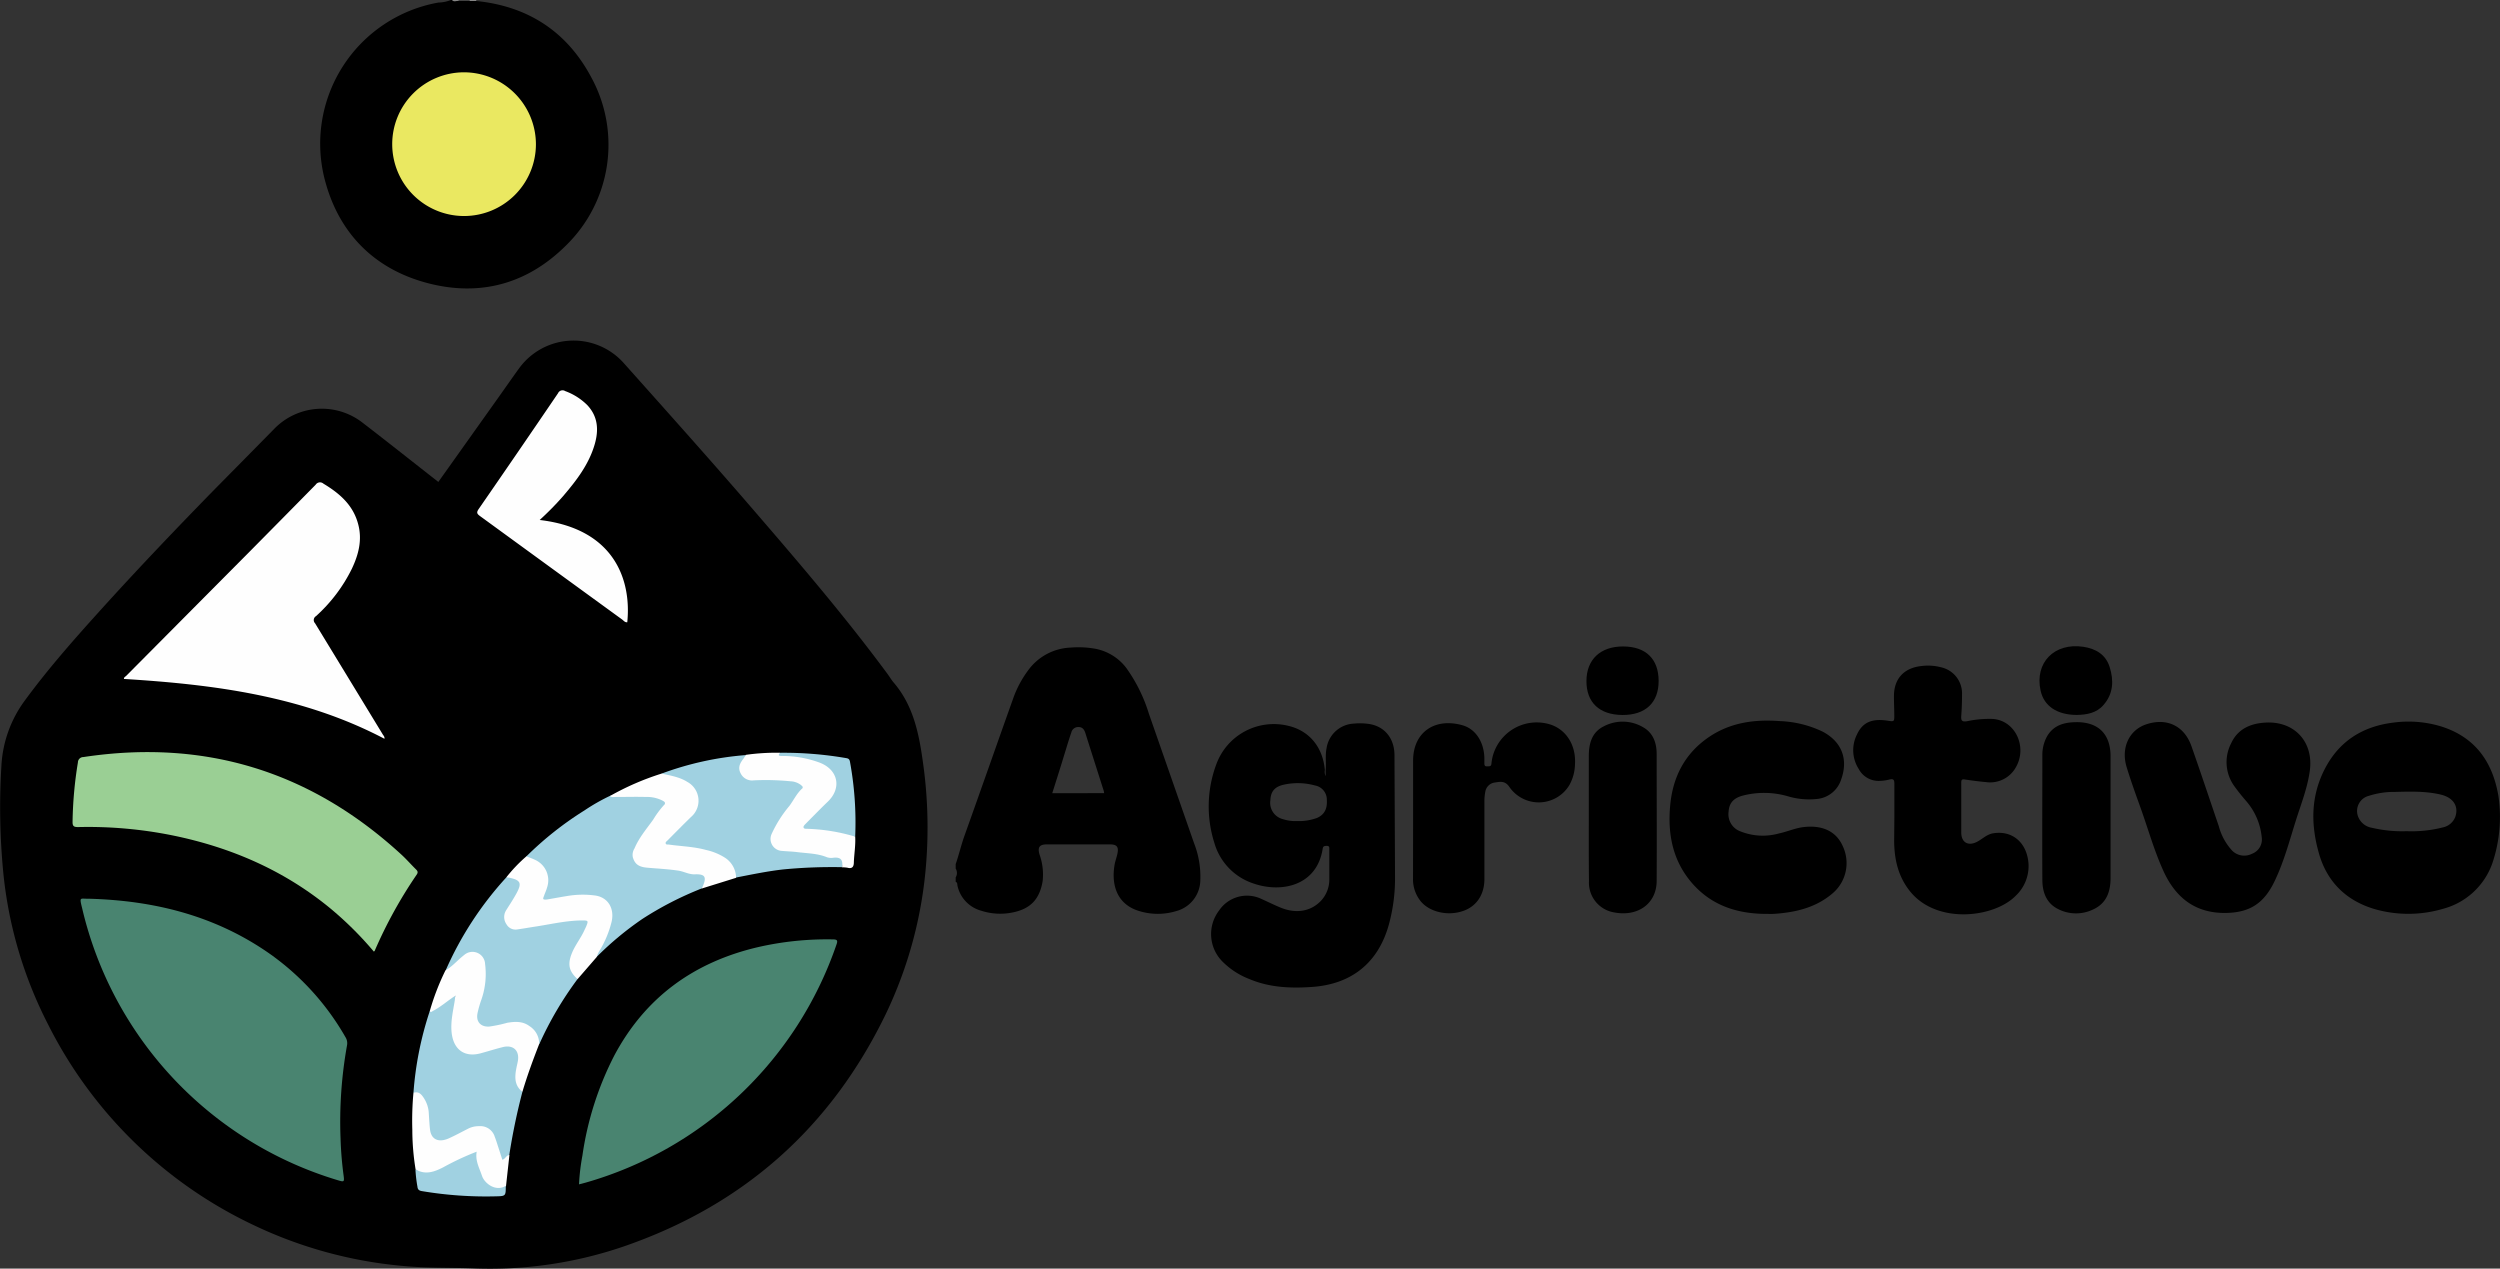 <svg xmlns="http://www.w3.org/2000/svg" viewBox="0 0 594.63 301.74"><rect x="0" y="0" width="594.63" height="301.74" fill="#333333" stroke="none"/><defs><style>.cls-1{fill:#424242;}.cls-2{fill:#858585;}.cls-3{fill:#eae861;}.cls-4{fill:#498470;}.cls-5{fill:#9acf94;}.cls-6{fill:#fefefe;}.cls-7{fill:#a0d1e1;}</style></defs><g id="Capa_2" data-name="Capa 2"><g id="Capa_1-2" data-name="Capa 1"><path d="M113.29.24c12.28,1.24,21.53,7.26,27.31,18.09a33.45,33.45,0,0,1-5.92,40c-9.2,9.19-20.47,12.3-33,9S80.69,55.62,77.32,43A34.1,34.1,0,0,1,104.26.61a8.65,8.65,0,0,0,3-.61h.26c.55.27,1.14.07,1.71.14h2.49A5,5,0,0,1,113.29.24Z"/><path class="cls-1" d="M111.72.23H109C109,.17,109,.12,109,.07S109,0,109.07,0h2.63q.12.06.09.15C111.77.2,111.75.23,111.72.23Z"/><path class="cls-2" d="M111.72.23a.58.58,0,0,1,0-.23h1.57a.4.4,0,0,0,0,.24Z"/><path class="cls-2" d="M109.07,0a.85.85,0,0,1,0,.23c-.51-.09-1.1.34-1.55-.23Z"/><path d="M104.26,114.63l14.6-20.53c1.57-2.21,3.11-4.44,4.71-6.63a16,16,0,0,1,24.89-1c9.81,11,19.67,22,29.3,33.14,11.44,13.26,22.87,26.52,33.28,40.61.55.74,1,1.54,1.62,2.24,4.46,5.28,5.85,11.67,6.78,18.27a110.11,110.11,0,0,1,.86,24.47,100.53,100.53,0,0,1-9.68,36.13q-19.59,40.32-62,55.05a98.29,98.29,0,0,1-36,5.31c-5.77-.22-11.54-.05-17.31-.63a103.75,103.75,0,0,1-34.93-9.64,104.83,104.83,0,0,1-49-47.87,100.55,100.55,0,0,1-10.6-36,161.92,161.92,0,0,1-.45-25.3,28.64,28.64,0,0,1,5.62-15.69C11.2,159.4,17.05,152.72,23,146.12c9.2-10.21,18.68-20.16,28.31-30q7-7.08,13.93-14.13a15.78,15.78,0,0,1,21-1.45C92.28,105.19,98.21,109.9,104.26,114.63Z"/><path d="M450.58,194.41c0-2.68,0-5.35,0-8,0-1-.26-1.21-1.18-1a10.25,10.25,0,0,1-2.21.32,5.34,5.34,0,0,1-5.1-2.85,8.26,8.26,0,0,1-.42-8.15c1.34-2.94,3.57-3.88,7.32-3.31,1.57.24,1.58.24,1.57-1.39s-.09-3-.08-4.47c0-4.13,2.39-6.69,6.51-7.14a12.3,12.3,0,0,1,4.68.29,6.37,6.37,0,0,1,5,6.52c0,1.66-.05,3.32-.18,5-.08,1.1.09,1.53,1.39,1.31A25.52,25.52,0,0,1,474,171c5.38.39,8.16,6.61,5.58,11.31a7,7,0,0,1-7.24,3.71c-1.65-.14-3.3-.37-4.95-.61-.69-.11-.91,0-.9.77,0,3.94,0,7.89,0,11.83,0,2.35,1.6,3.29,3.69,2.25,1.31-.66,2.35-1.81,3.91-2.06,4.57-.74,8,2.23,8.39,7.13a9.7,9.7,0,0,1-3.08,7.77c-5.08,5.17-18.73,6.87-25.12-1.13-2.82-3.53-3.73-7.62-3.75-12Z"/><path d="M420.17,217.37c-7.11,0-13.38-2.08-18.05-7.72-4.33-5.23-5.46-11.41-4.87-18,.61-6.86,3.51-12.49,9.31-16.4,5.05-3.4,10.74-4.18,16.68-3.74A25.8,25.8,0,0,1,433.48,174c4.56,2.38,6.19,6.54,4.45,11.38a6.69,6.69,0,0,1-5.79,4.66,17.61,17.61,0,0,1-6.88-.64,20.32,20.32,0,0,0-10.75-.16c-2.26.62-3.23,1.81-3.36,3.82a4.33,4.33,0,0,0,2.83,4.69,14.28,14.28,0,0,0,9.13.49c2-.42,3.81-1.26,5.82-1.51,4.52-.55,7.84,1,9.39,4.56a9.44,9.44,0,0,1-2.56,11.3c-3.93,3.3-8.65,4.41-13.62,4.76C421.48,217.4,420.82,217.37,420.17,217.37Z"/><path d="M529.15,217.15c-7.07,0-11.64-3.66-14.49-9.8-2.3-5-3.73-10.24-5.58-15.37-1.14-3.16-2.28-6.33-3.26-9.54-1.39-4.59.62-8.82,4.68-10.16,4.86-1.61,9,.34,10.72,5.14,2.23,6.34,4.35,12.71,6.52,19.07a13.77,13.77,0,0,0,3.16,5.81,4.05,4.05,0,0,0,4.72.78,3.63,3.63,0,0,0,2.33-4,15.36,15.36,0,0,0-3.59-8.43c-1-1.15-1.92-2.28-2.79-3.48a9.76,9.76,0,0,1-.86-10.43c1.6-3.44,4.72-4.73,8.37-4.88,6.75-.28,11.22,4.67,10.32,11.41-.55,4.1-2.07,7.93-3.31,11.84-1.52,4.82-2.81,9.73-5,14.33C538.53,214.89,535.08,217.13,529.15,217.15Z"/><path d="M336.11,194.69c0-4.59,0-9.19,0-13.79,0-6.65,5.06-10.27,11.73-8.4,3.15.88,5.11,4,5.22,7.72,0,.43,0,.87,0,1.31s.06.77.63.75,1,.06,1.05-.65a12.24,12.24,0,0,1,.32-1.81,10.84,10.84,0,0,1,13.45-7.57c4,1.17,6.41,5,6.1,9.6a10.55,10.55,0,0,1-1.33,4.88,8.49,8.49,0,0,1-14.31.39c-1-1.43-2.13-1.2-3.39-1a2.62,2.62,0,0,0-2.3,2.22,11.45,11.45,0,0,0-.21,2.34c0,6.13,0,12.27,0,18.4,0,3.71-1.87,6.47-5,7.57-3.62,1.3-8,.32-10.14-2.27a8.3,8.3,0,0,1-1.84-5.48Z"/><path d="M502,194.39c0,4.82,0,9.64,0,14.46,0,3.29-1,6.08-4.24,7.51a9.33,9.33,0,0,1-8.26-.15c-2.77-1.39-3.71-4-3.72-6.91-.06-9.85,0-19.71,0-29.57a9.09,9.09,0,0,1,1.15-4.65c1.56-2.62,4.07-3.28,6.86-3.31,5.2-.07,8.12,2.71,8.21,7.91C502,184.58,502,189.49,502,194.39Z"/><path d="M377.9,194.46q0-7.29,0-14.59c0-3,.71-5.69,3.54-7.1a9.6,9.6,0,0,1,9.44.24c2.33,1.35,3.15,3.69,3.16,6.27,0,10.08.06,20.15,0,30.23,0,5.39-4.45,8.6-10.1,7.51a7.16,7.16,0,0,1-6-7.45C377.88,204.53,377.9,199.5,377.9,194.46Z"/><path d="M377.34,162c0-5.13,3.32-8.26,8.74-8.24s8.41,3,8.43,8.18-3.14,8.16-8.62,8.12S377.33,167.08,377.34,162Z"/><path d="M494,170.05c-4.73,0-7.84-2.12-8.64-5.78-1.46-6.65,3.26-11.46,10.16-10.43,3,.46,5.33,1.84,6.27,4.82,1,3.18.89,6.32-1.45,9C498.66,169.64,496.26,170,494,170.05Z"/><path class="cls-3" d="M127.47,34.33A17.09,17.09,0,1,1,110.34,17.2,17.14,17.14,0,0,1,127.47,34.33Z"/><path d="M284,200.53q-5.36-15.37-10.73-30.76a37.61,37.61,0,0,0-5.36-10.87,12.08,12.08,0,0,0-7.78-4.66,23,23,0,0,0-5.49-.21,13.12,13.12,0,0,0-10.07,5.38,25.19,25.19,0,0,0-3.61,6.79c-3.87,10.85-7.67,21.72-11.55,32.56-.8,2.23-1.32,4.54-2.1,6.78v1.05a2,2,0,0,1,0,2.1v1.05c.48.19.35.67.44,1a7.92,7.92,0,0,0,5.61,5.87A14.69,14.69,0,0,0,241,217c4.2-.89,6.29-3.2,7-7.45a14.28,14.28,0,0,0-.75-6.32c-.5-1.72,0-2.39,1.75-2.39h15c1.65,0,2.12.58,1.78,2.22-.19.89-.53,1.76-.68,2.66-.83,4.92.67,9.47,5.95,11a15,15,0,0,0,8.66,0,7.71,7.71,0,0,0,5.79-7.42A21.84,21.84,0,0,0,284,200.53Zm-33.72-11.86c1-3.18,2-6.29,2.94-9.41.52-1.66,1-3.33,1.59-5a1.67,1.67,0,0,1,1.73-1.33c.93,0,1.36.61,1.62,1.44,1.44,4.58,2.91,9.14,4.36,13.72a5.26,5.26,0,0,1,.1.56Z"/><path class="cls-4" d="M21,213.76c15.44.4,29.74,3.93,42.47,12.62a61.74,61.74,0,0,1,18.7,20.31,2.68,2.68,0,0,1,.36,2A102.7,102.7,0,0,0,81,270.73a85.28,85.28,0,0,0,.71,8.75c.23,1.68.17,1.7-1.42,1.22a88.59,88.59,0,0,1-60.78-64.79C18.84,213.22,19.08,213.81,21,213.76Z"/><path class="cls-4" d="M137.72,281.7a50.13,50.13,0,0,1,.81-6.85,75.31,75.31,0,0,1,7.57-23.77c7.37-13.85,18.91-22.19,34.05-25.77a73.29,73.29,0,0,1,18-1.87c1,0,1.14.29.82,1.19a88.83,88.83,0,0,1-59.71,56.67Z"/><path class="cls-5" d="M88.93,226.35a82.44,82.44,0,0,0-10.12-10.09c-11-9.13-23.73-14.68-37.68-17.54a101.26,101.26,0,0,0-22.57-2c-1,0-1.32-.21-1.3-1.26a95.24,95.24,0,0,1,1.27-14.11,1.29,1.29,0,0,1,1.3-1.28c29-4.38,54.18,3.44,75.71,23.26,1.19,1.1,2.26,2.33,3.41,3.46.4.4.53.7.17,1.23a107.61,107.61,0,0,0-10,18.14C89.13,226.2,89,226.25,88.93,226.35Z"/><path class="cls-6" d="M91.44,175.72c-19.42-10.2-40.5-12.91-61.95-14.23-.07-.39.33-.53.55-.76l29.25-29.44q7.92-8,15.79-16a1.23,1.23,0,0,1,1.85-.25c3.84,2.31,7.09,5.1,8.27,9.67,1,3.76.07,7.26-1.54,10.63a37.31,37.31,0,0,1-8.5,11.21,1.09,1.09,0,0,0-.22,1.7q8,13.13,16,26.27C91.14,174.9,91.54,175.2,91.44,175.72Z"/><path class="cls-6" d="M128.36,123.68C146.19,125.76,150.21,138,149.2,148c-.55.08-.85-.37-1.2-.63q-16.92-12.3-33.81-24.61c-.69-.51-.94-.81-.34-1.68q9.5-13.74,18.88-27.55a1.17,1.17,0,0,1,1.7-.51,14.53,14.53,0,0,1,5.26,3.34c2.54,2.71,2.75,5.9,1.77,9.29-1.39,4.82-4.38,8.68-7.57,12.41A70,70,0,0,1,128.36,123.68Z"/><path class="cls-7" d="M166.9,211.32a79.37,79.37,0,0,0-14.14,7.27,75.38,75.38,0,0,0-10.83,9c-.39-.73.14-1.25.45-1.79a29.4,29.4,0,0,0,2.43-5.51,7.74,7.74,0,0,0,.43-2.18c.1-2.94-1.4-4.58-4.31-4.85a36.55,36.55,0,0,0-9.51.71c-.78.13-1.72.7-2.35,0s.2-1.39.42-2.06c1.17-3.43.15-5.84-3.17-7.39-.43-.2-.92-.3-1.18-.77A79.33,79.33,0,0,1,139,192.77a46.87,46.87,0,0,1,6.12-3.49,63,63,0,0,1,10.46.13,6.8,6.8,0,0,1,.9.17c2,.54,2.22,1.29,1.06,3-2,2.92-4.27,5.64-6,8.75-1.58,2.86.25,4.57,2.63,4.7a54.51,54.51,0,0,1,7.42.73,24.4,24.4,0,0,0,4.88.9,1.41,1.41,0,0,1,1.43,1.15A2.27,2.27,0,0,1,166.9,211.32Z"/><path class="cls-7" d="M106,230.81a80.91,80.91,0,0,1,14.42-22.11,2.58,2.58,0,0,1,3,.69c.83.8.48,1.78,0,2.68a35.89,35.89,0,0,1-2.46,4.19,3,3,0,0,0-.6,2.34c.36,1.59,1.45,2.31,3.27,2,2.77-.43,5.53-.92,8.29-1.37a32.25,32.25,0,0,1,6.65-.65c1.46.07,1.73.45,1.15,1.8a29.84,29.84,0,0,1-2.26,4.3,16.48,16.48,0,0,0-1.12,2.22,4.42,4.42,0,0,0,.66,5.13,1.69,1.69,0,0,1,.39.82,82.19,82.19,0,0,0-9.11,15.49c-.31-.24-.31-.6-.4-.94a5.13,5.13,0,0,0-5.07-3.94,12.53,12.53,0,0,0-3.5.48,11.9,11.9,0,0,1-3.08.58,2.71,2.71,0,0,1-3-3.36,28.22,28.22,0,0,1,1.14-4.31,15.89,15.89,0,0,0,.63-7.62c-.47-2.49-2.37-3.28-4.44-1.78-1.16.85-2.16,1.92-3.29,2.81C106.91,230.6,106.59,231.11,106,230.81Z"/><path class="cls-7" d="M157.36,184a74.1,74.1,0,0,1,20-4.4c.2.6-.21,1-.5,1.41a2.54,2.54,0,0,0-.37,2.82,2.69,2.69,0,0,0,2.71,1.45,66.15,66.15,0,0,1,8.79.26,5.45,5.45,0,0,1,2.13.61c1.1.65,1.16,1.15.42,2.2-1.83,2.57-3.74,5.07-5.44,7.73a14.39,14.39,0,0,0-1.11,2.09c-.89,2,0,3.54,2.14,3.92,1.86.32,3.75.28,5.62.51A29.81,29.81,0,0,1,195,203a16.52,16.52,0,0,0,3.85.67c1.59,0,2.17,1.26,1.39,2.59a121,121,0,0,0-14,.54c-3.78.43-7.49,1.21-11.21,1.93a1.09,1.09,0,0,1-.4-.8,6.33,6.33,0,0,0-4.35-4.7,32.93,32.93,0,0,0-9.37-1.83,12.1,12.1,0,0,1-2.08-.28c-.82-.19-1-.65-.49-1.3a16.56,16.56,0,0,1,2-2.24,41.72,41.72,0,0,0,4-4,4.67,4.67,0,0,0-.62-7,12.39,12.39,0,0,0-5-2C158.34,184.48,157.73,184.48,157.36,184Z"/><path class="cls-7" d="M98.34,259.94a79.93,79.93,0,0,1,3.87-19.42,46.2,46.2,0,0,0,4.58-3.06c.42-.33.91-.89,1.48-.54s.21,1,.15,1.47c-.2,1.52-.45,3-.66,4.55a11.6,11.6,0,0,0,.18,3.77c.49,2.63,2.71,4,5.63,3.64a15.63,15.63,0,0,0,2.66-.72,19.32,19.32,0,0,1,3.8-1,2.94,2.94,0,0,1,3.55,3.4,4.59,4.59,0,0,1-.16.9c-.67,2.37-.73,4.66.84,6.75a149.88,149.88,0,0,0-3.12,15c-.09.09-.16.2-.25.3-.38.48-.79,1.12-1.43,1s-.57-.9-.76-1.41c-.45-1.18-.68-2.43-1.18-3.61-1.06-2.55-3-3.41-5.58-2.4-1.18.47-2.28,1.1-3.42,1.66-.55.27-1.08.57-1.64.81-2.86,1.2-4.63.11-5-3a40.81,40.81,0,0,0-.5-4.68A4.19,4.19,0,0,0,98.34,259.94Z"/><path class="cls-6" d="M200.28,206.3c.29-1.82-.33-2.51-2.18-2.27a3.11,3.11,0,0,1-1.63-.22c-2.19-.84-4.53-.84-6.82-1.13-1.2-.15-2.43-.18-3.64-.29a2.85,2.85,0,0,1-2.46-4.07,29.33,29.33,0,0,1,4.2-6.62c1-1.35,1.74-2.94,3-4.11.43-.4,0-.62-.2-.84a4.35,4.35,0,0,0-2.53-.92,59.76,59.76,0,0,0-8.77-.22,3,3,0,0,1-3.1-1.7c-.67-1.31-.18-2.35.62-3.37.24-.31.42-.66.63-1a52.68,52.68,0,0,1,8.13-.5c.3.56.83.36,1.29.4a27.31,27.31,0,0,1,7.95,1.52,9.39,9.39,0,0,1,2.29,1.24,5.28,5.28,0,0,1,.68,8.07c-1.64,1.75-3.39,3.41-5.08,5.12a2.57,2.57,0,0,0-.92,1.28c1.34.15,2.67.21,4,.37a35.26,35.26,0,0,1,6.42,1.28,2.47,2.47,0,0,1,1.25.67c.12,2.05-.24,4.06-.32,6.09,0,1-.33,1.63-1.52,1.31A6.88,6.88,0,0,0,200.28,206.3Z"/><path class="cls-6" d="M157.36,184c2.12.48,4.29.8,6.16,2a5.09,5.09,0,0,1,.81,8.35c-1.87,1.82-3.71,3.69-5.55,5.54-.2.21-.55.4-.44.74s.52.22.8.26c2.93.41,5.9.48,8.77,1.27a14,14,0,0,1,4.35,1.74,5.77,5.77,0,0,1,2.82,4.89l-8.18,2.55c.08-.16.16-.31.23-.47,1-2.29.59-3-1.87-2.91-1.4.05-2.59-.68-3.93-.88-2.46-.37-4.94-.48-7.41-.7-2-.18-2.92-.85-3.4-2.47a2.88,2.88,0,0,1,.4-2.12c1.06-2.52,2.83-4.6,4.41-6.79a22.18,22.18,0,0,1,2.56-3.47c.67-.63,0-.94-.43-1.16a8,8,0,0,0-3.79-.81c-2.4-.07-4.81,0-7.21,0-.47,0-1,.15-1.38-.23A64,64,0,0,1,157.36,184Z"/><path class="cls-6" d="M124.26,259.69c-1.87-1.45-1.86-3.41-1.47-5.46.1-.56.24-1.11.35-1.67.54-2.6-1-4.14-3.56-3.5-1.77.44-3.51,1-5.29,1.48-3.79,1-6.34-.87-6.84-4.7-.35-2.75.33-5.36.74-8,0-.25.06-.5.11-1-1.9,1.23-3.45,2.65-5.3,3.6-.26.14-.49.44-.79.08a58.3,58.3,0,0,1,3.74-9.71c1.69-.95,2.91-2.48,4.43-3.64a3,3,0,0,1,5,2.13,18.47,18.47,0,0,1-.94,8.63,26.56,26.56,0,0,0-.85,3c-.43,2,.65,3.32,2.71,3.25a32.32,32.32,0,0,0,4.35-.91c1.83-.3,3.66-.42,5.28.79a4.9,4.9,0,0,1,2.31,4.29C126.78,252.09,125.4,255.85,124.26,259.69Z"/><path class="cls-6" d="M137.38,232.88c-2-1.78-2.41-3.41-1.44-5.95.76-2,2.11-3.62,3-5.54.16-.36.35-.71.5-1.07.53-1.3.47-1.39-.9-1.39-3.82,0-7.52.91-11.26,1.47-1.38.21-2.75.46-4.13.65a2.47,2.47,0,0,1-2.69-1.22,3,3,0,0,1-.06-3.34c.86-1.37,1.76-2.71,2.52-4.14,1.24-2.33.87-3-1.73-3.58a5,5,0,0,0-.78-.07,36.22,36.22,0,0,1,4.77-5,18.51,18.51,0,0,1,2.07.81,5.32,5.32,0,0,1,2.87,6.59c-.18.68-.5,1.31-.73,2-.09.24-.25.57-.16.73s.55.16.84.12c1.68-.28,3.35-.6,5-.86a22.13,22.13,0,0,1,6.5-.09c3,.43,4.62,3,3.91,6.21a24.68,24.68,0,0,1-2.71,6.65,5.8,5.8,0,0,0-.83,1.76Z"/><path class="cls-6" d="M98.34,259.94c1.31-.48,2,.5,2.52,1.31A7.27,7.27,0,0,1,102,265c.08,1.21.14,2.43.28,3.65.27,2.36,2,3.2,4.45,2.12,1.52-.68,3-1.49,4.46-2.23a5.62,5.62,0,0,1,2.76-.68,3.58,3.58,0,0,1,3.73,2.53c.35.89.62,1.81.92,2.72s.58,1.81.88,2.74c.72-.17.92-1.08,1.69-1.14l-.81,7.36c-.75,1.06-1.78,1-2.81.62a5.08,5.08,0,0,1-3.37-3.4,25.09,25.09,0,0,1-1.3-4.73,33.59,33.59,0,0,0-5.53,2.53,15.67,15.67,0,0,1-5.08,2,3.15,3.15,0,0,1-3.43-1,59,59,0,0,1-.77-9.38A71.5,71.5,0,0,1,98.34,259.94Z"/><path class="cls-7" d="M203.41,199a43.86,43.86,0,0,0-11.59-1.87c-.26,0-.57,0-.68-.27s.15-.57.36-.79c1.79-1.8,3.56-3.63,5.39-5.39,3.36-3.22,2.49-7.57-1.89-9.27a25.44,25.44,0,0,0-9.1-1.6c-.86,0-.76-.26-.36-.76a87.09,87.09,0,0,1,15.79,1.28c.59.1.76.37.85.92A80,80,0,0,1,203.41,199Z"/><path class="cls-7" d="M98.81,278.1c2.3,1.44,4.49.63,6.57-.43a64.8,64.8,0,0,1,8-3.74c-.38,2.14.65,3.92,1.27,5.76s3.32,3.84,5.65,2.35c0,2.41,0,2.46-2.3,2.51a92.23,92.23,0,0,1-17.64-1.24c-.64-.11-1-.32-1.07-1.05A32.15,32.15,0,0,1,98.81,278.1Z"/><path d="M331.68,179.65c0-4.11-2.45-7-6.25-7.48a14.87,14.87,0,0,0-3.4-.06,6.89,6.89,0,0,0-6.5,5.83c-.36,1.74-.06,3.5-.22,5.24v1.42a2.25,2.25,0,0,1-.19-1.42c-.46-5.45-3.69-9.37-8.69-10.54a14.55,14.55,0,0,0-17.09,9.05,28.66,28.66,0,0,0-.5,18.8,14.32,14.32,0,0,0,9.42,9.69c6.57,2.24,15,.51,16.35-8.35.1-.6.46-.62.94-.64.7,0,.63.41.63.86,0,2.41,0,4.82,0,7.22a7.37,7.37,0,0,1-2,5c-2.36,2.48-5.8,3.11-9.45,1.66-1.58-.63-3.11-1.41-4.66-2.1a8,8,0,0,0-10.12,2.75,9.24,9.24,0,0,0,.92,12.23,18.26,18.26,0,0,0,6.35,4.08c4.75,2,9.74,2.21,14.81,1.86,9.47-.64,15.82-5.77,18.33-14.9a41.42,41.42,0,0,0,1.45-10.9C331.77,199.18,331.72,189.42,331.68,179.65Zm-18.41,14.89a12.39,12.39,0,0,1-4.76.75,9.46,9.46,0,0,1-3.35-.45,4,4,0,0,1-3-4.5c.09-2.13,1.05-3.25,3.32-3.73a15.41,15.41,0,0,1,7.27.21,3.42,3.42,0,0,1,2.84,3.44C315.73,192.39,315,193.77,313.27,194.54Z"/><path d="M594.22,189.14c-1.4-8-5.54-13.79-13.5-16.33a26.7,26.7,0,0,0-11.42-.94c-7.33.88-12.94,4.43-16.33,11s-3.35,13.32-1.39,20.17,6.66,11.36,13.59,13.29a29.08,29.08,0,0,0,15.81-.14,17.07,17.07,0,0,0,11.81-10.81,34.27,34.27,0,0,0,1.43-16.28ZM584,194.29a4.05,4.05,0,0,1-3,2.52,30.19,30.19,0,0,1-8.57.89,31.37,31.37,0,0,1-8.31-.82,4.22,4.22,0,0,1-3.27-2.73,3.72,3.72,0,0,1,2.59-4.86,19.47,19.47,0,0,1,6.2-.93c3.66-.09,7.35-.22,11,.66C583.58,189.76,584.84,191.81,584,194.29Z"/></g></g></svg>